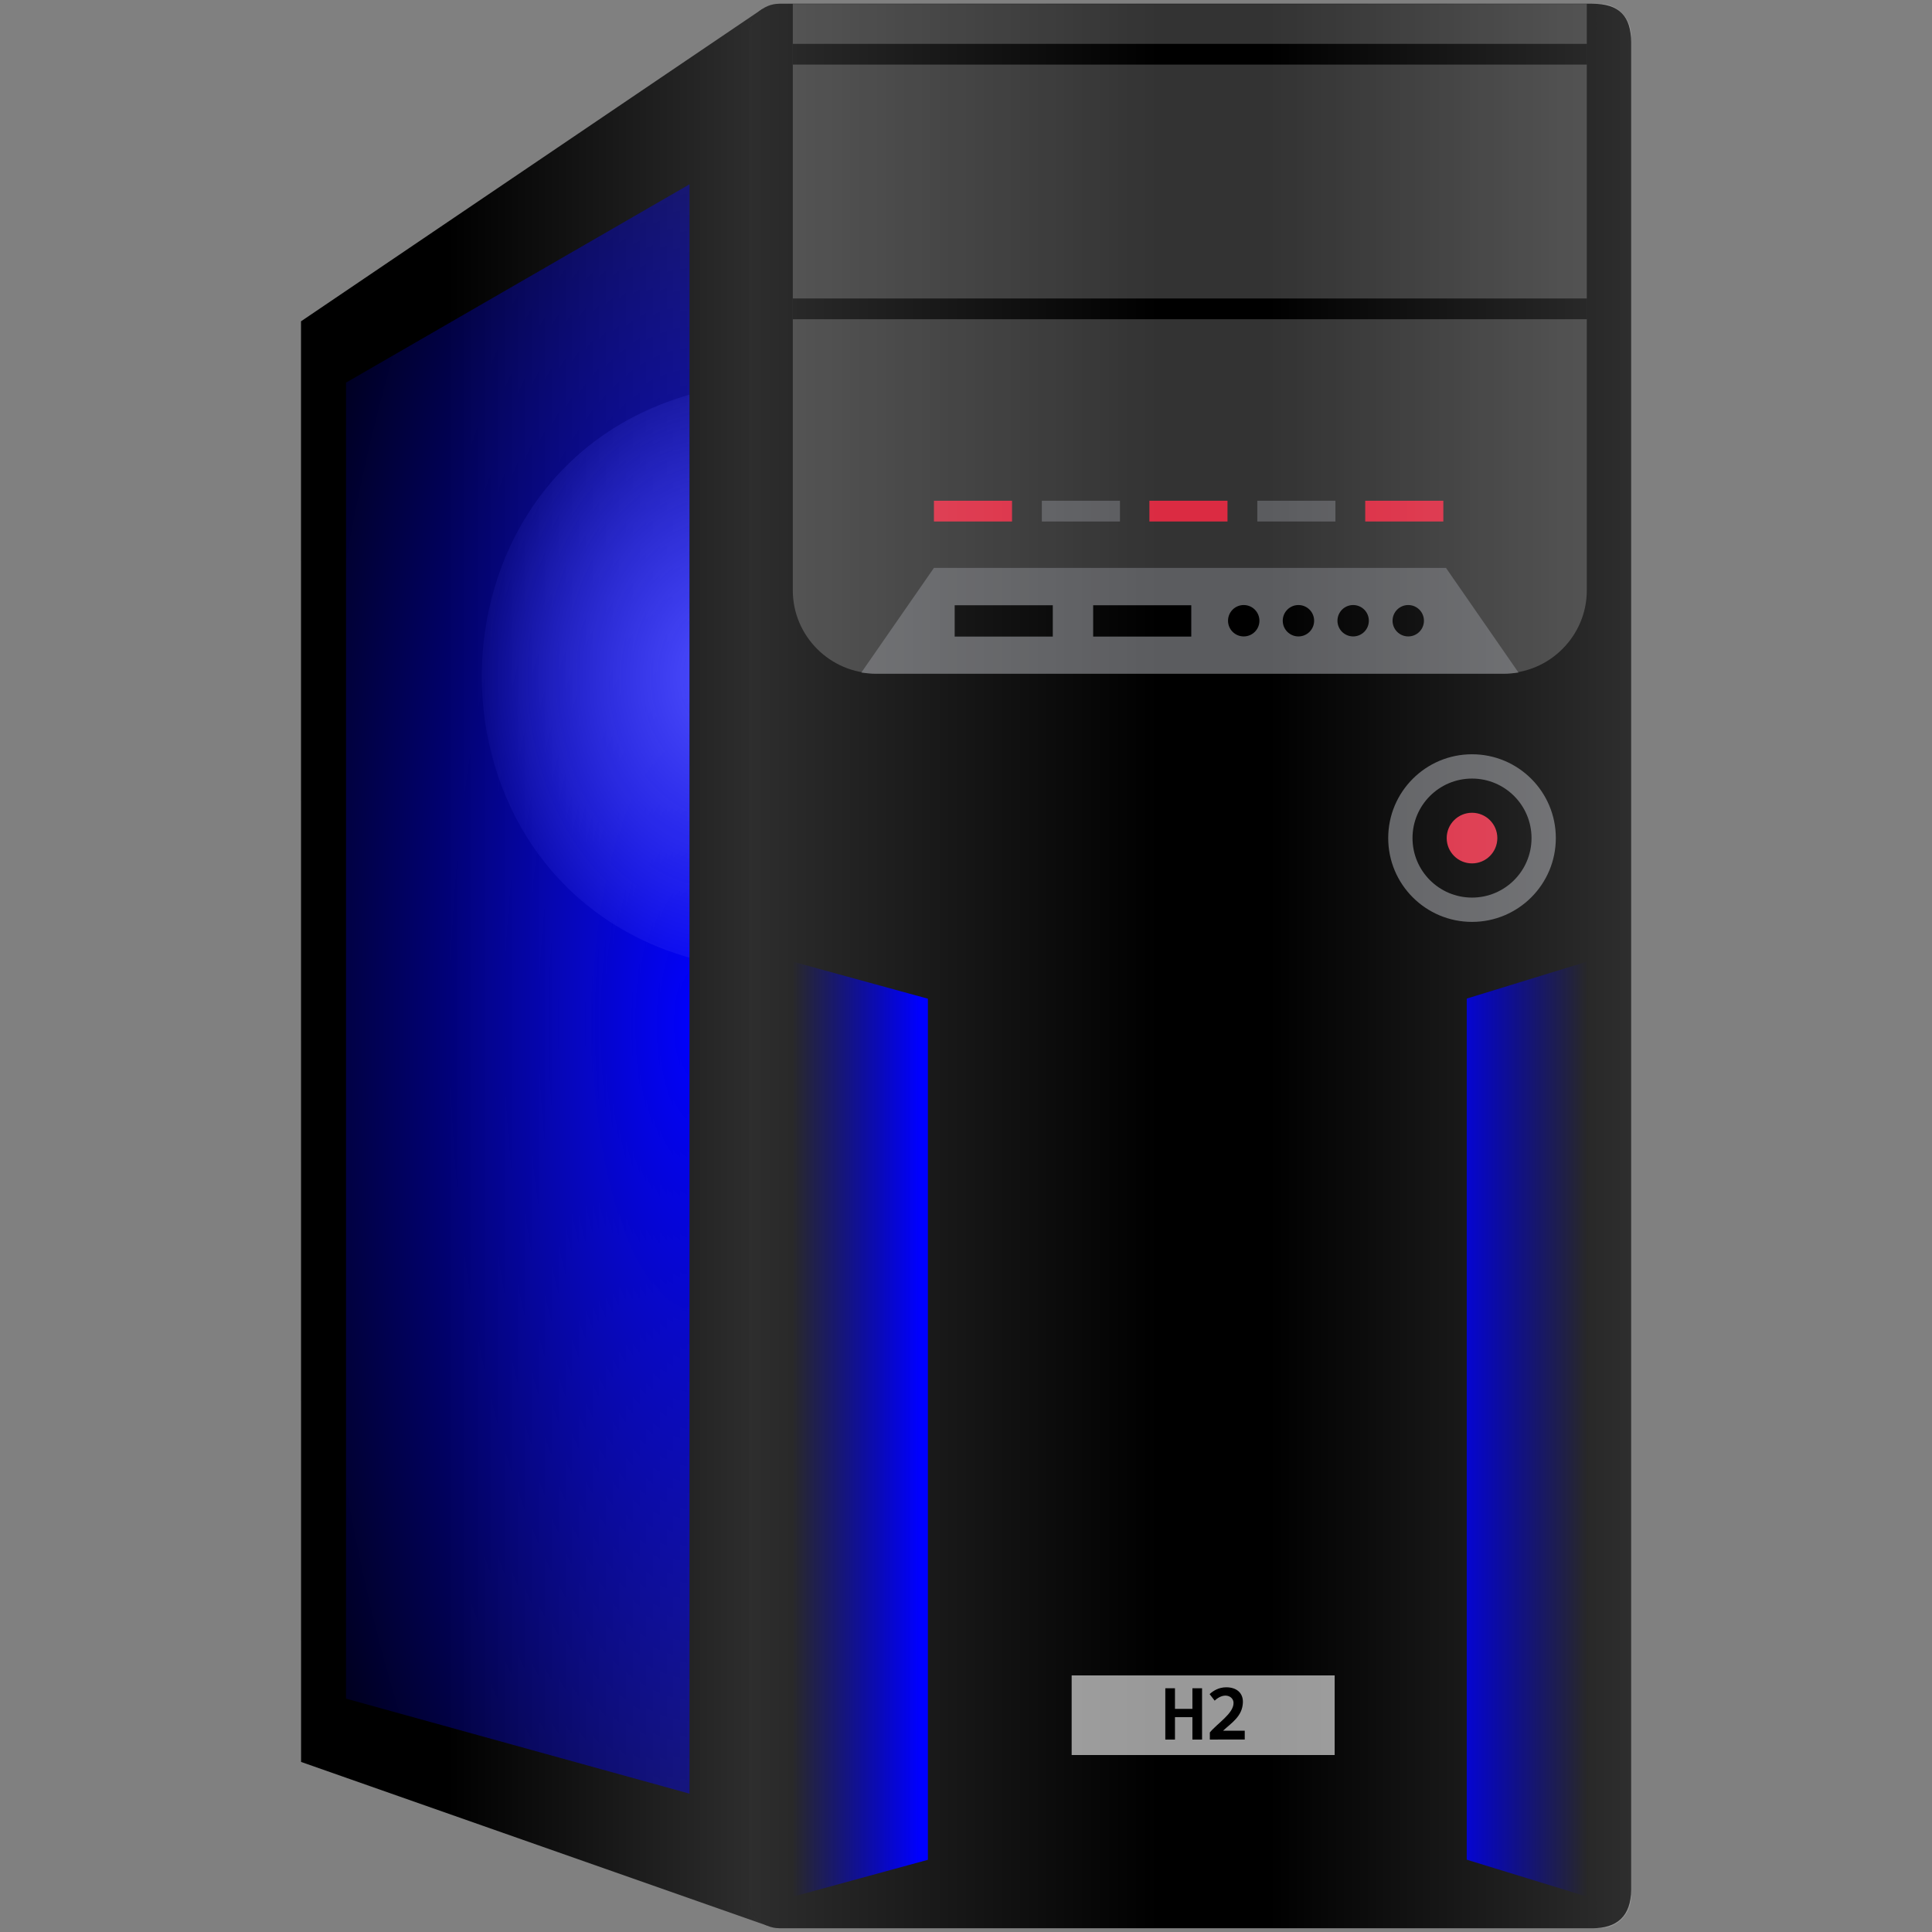 <?xml version="1.0" encoding="UTF-8"?>
<svg width="512" height="512" version="1.1" viewBox="0 0 512 512" xmlns="http://www.w3.org/2000/svg">
 <rect x="0" y="0" width="512" height="512" fill="#808080" stroke="none"/>
 <defs>
  <linearGradient id="c" x1="198.4" x2="432.2" y1="244" y2="244" gradientUnits="userSpaceOnUse">
   <stop style="stop-color:#fff;stop-opacity:.18" offset="0"/>
   <stop style="stop-color:#fff;stop-opacity:0" offset=".464"/>
   <stop style="stop-color:#fff;stop-opacity:0" offset=".59"/>
   <stop style="stop-color:#fff;stop-opacity:.18" offset="1"/>
  </linearGradient>
  <linearGradient id="a" x1="210" x2="420.7" y1="380" y2="380" gradientUnits="userSpaceOnUse">
   <stop style="stop-color:#0000ff;stop-opacity:0" offset="0"/>
   <stop style="stop-color:#0000ff" offset=".16"/>
   <stop style="stop-color:#0000ff" offset=".81"/>
   <stop style="stop-color:#0000ff;stop-opacity:0" offset="1"/>
  </linearGradient>
  <linearGradient id="e" x1="118.5" x2="242" y1="256.4" y2="256.4" gradientUnits="userSpaceOnUse">
   <stop style="stop-color:#000" offset="0"/>
   <stop style="stop-color:#454545" offset="1"/>
  </linearGradient>
  <radialGradient id="d" cx="222.1" cy="264.2" r="45.52" gradientTransform="matrix(2.869 0 3.952e-6 7.878 -452.7 -1810)" gradientUnits="userSpaceOnUse">
   <stop style="stop-color:#0000fd" offset="0"/>
   <stop style="stop-color:#0303ea;stop-opacity:0" offset="1"/>
  </radialGradient>
  <radialGradient id="b" cx="223.6" cy="179.7" r="27.51" gradientTransform="matrix(2.491 0 0 3.253 -365.7 -405.2)" gradientUnits="userSpaceOnUse">
   <stop style="stop-color:#4d4dff" offset="0"/>
   <stop style="stop-color:#4d4dff;stop-opacity:0" offset="1"/>
  </radialGradient>
 </defs>
 <path d="m79.77 85.15 122.2-82.74 1.319 507.9-123.5-43.38z" fill="url(#e)"/>
 <path d="m422 511h-215.4c-4.543 0-8.255-3.712-8.255-8.255v-493.5c0-4.543 3.712-8.255 8.255-8.255h215.4c7.106 0 10.26 3.274 10.26 10.26v489.5c0 7.139-3.823 10.26-10.26 10.26z"/>
 <path d="m210.1 1.048v155.4c0 12.11 9.91 22.01 22.01 22.01h166.4c12.11 0 22.01-9.91 22.01-22.01v-155.4z" fill="#333"/>
 <rect x="210.1" y="79.1" width="210.5" height="5.5"/>
 <rect x="210.1" y="11.62" width="210.5" height="5.5"/>
 <rect x="276.1" y="132.7" width="20.7" height="5.5" fill="#5b5c5f"/>
 <rect x="247.5" y="132.7" width="20.7" height="5.5" fill="#db2b42"/>
 <rect x="361.8" y="132.7" width="20.7" height="5.5" fill="#db2b42"/>
 <rect x="333.2" y="132.7" width="20.7" height="5.5" fill="#5b5c5f"/>
 <rect x="304.6" y="132.7" width="20.7" height="5.5" fill="#db2b42"/>
 <circle cx="390.1" cy="222.1" r="22.21" fill="#5b5c5f"/>
 <circle cx="390.1" cy="222.1" r="15.77"/>
 <circle cx="390.1" cy="222.1" r="6.71" fill="#db2b42"/>
 <path d="m284 444h69.7v21.1h-69.7z" fill="#999"/>
 <path d="m383.2 150.5h-135.7l-19.23 27.73c1.26 0.185 2.545 0.319 3.871 0.319h166.4c1.327 0 2.612-0.134 3.871-0.319z" fill="#5b5c5f"/>
 <circle cx="329.6" cy="164.5" r="4.16"/>
 <circle cx="344.1" cy="164.5" r="4.16"/>
 <circle cx="358.6" cy="164.5" r="4.16"/>
 <circle cx="373.2" cy="164.5" r="4.16"/>
 <rect x="253" y="160.4" width="26" height="8.3"/>
 <rect x="289.7" y="160.4" width="26" height="8.3"/>
 <path d="m424 511h-217.4c-4.543 0-8.255-3.712-8.255-8.255v-493.5c0-4.543 3.712-8.255 8.255-8.255h217.4c4.543 0 8.255 3.712 8.255 8.255v493.5c0 4.535-3.712 8.255-8.255 8.255z" fill="url(#c)"/>
 <path d="m209.9 254.8v247.9l36-9.834v-228.2zm210.8 0-32 9.834v228.2l32 9.834z" fill="url(#a)"/>
 <path d="m91.7 101.4 91.03-52.56v426.5l-91.03-25.18z" fill="url(#d)"/>
 <path d="m182.7 104.6c-73.36 21.06-73.36 128.2 0 149.2z" fill="url(#b)"/>
 <path d="m316 461v-5.93h-4.62v5.93h-2.56v-13.6h2.56v5.47h4.62v-5.47h2.56v13.6zm4.62 0v-1.88c2.01-2.44 6.28-5.01 6.28-7.8 0-1.88-2.53-2.97-5-0.63l-1.34-1.73c0.876-0.814 2.36-1.81 4.4-1.81 2.77 0 4.49 1.51 4.42 3.99-0.114 3.73-3.06 5.46-5.25 7.51h5.74v2.34z"/>
</svg>
